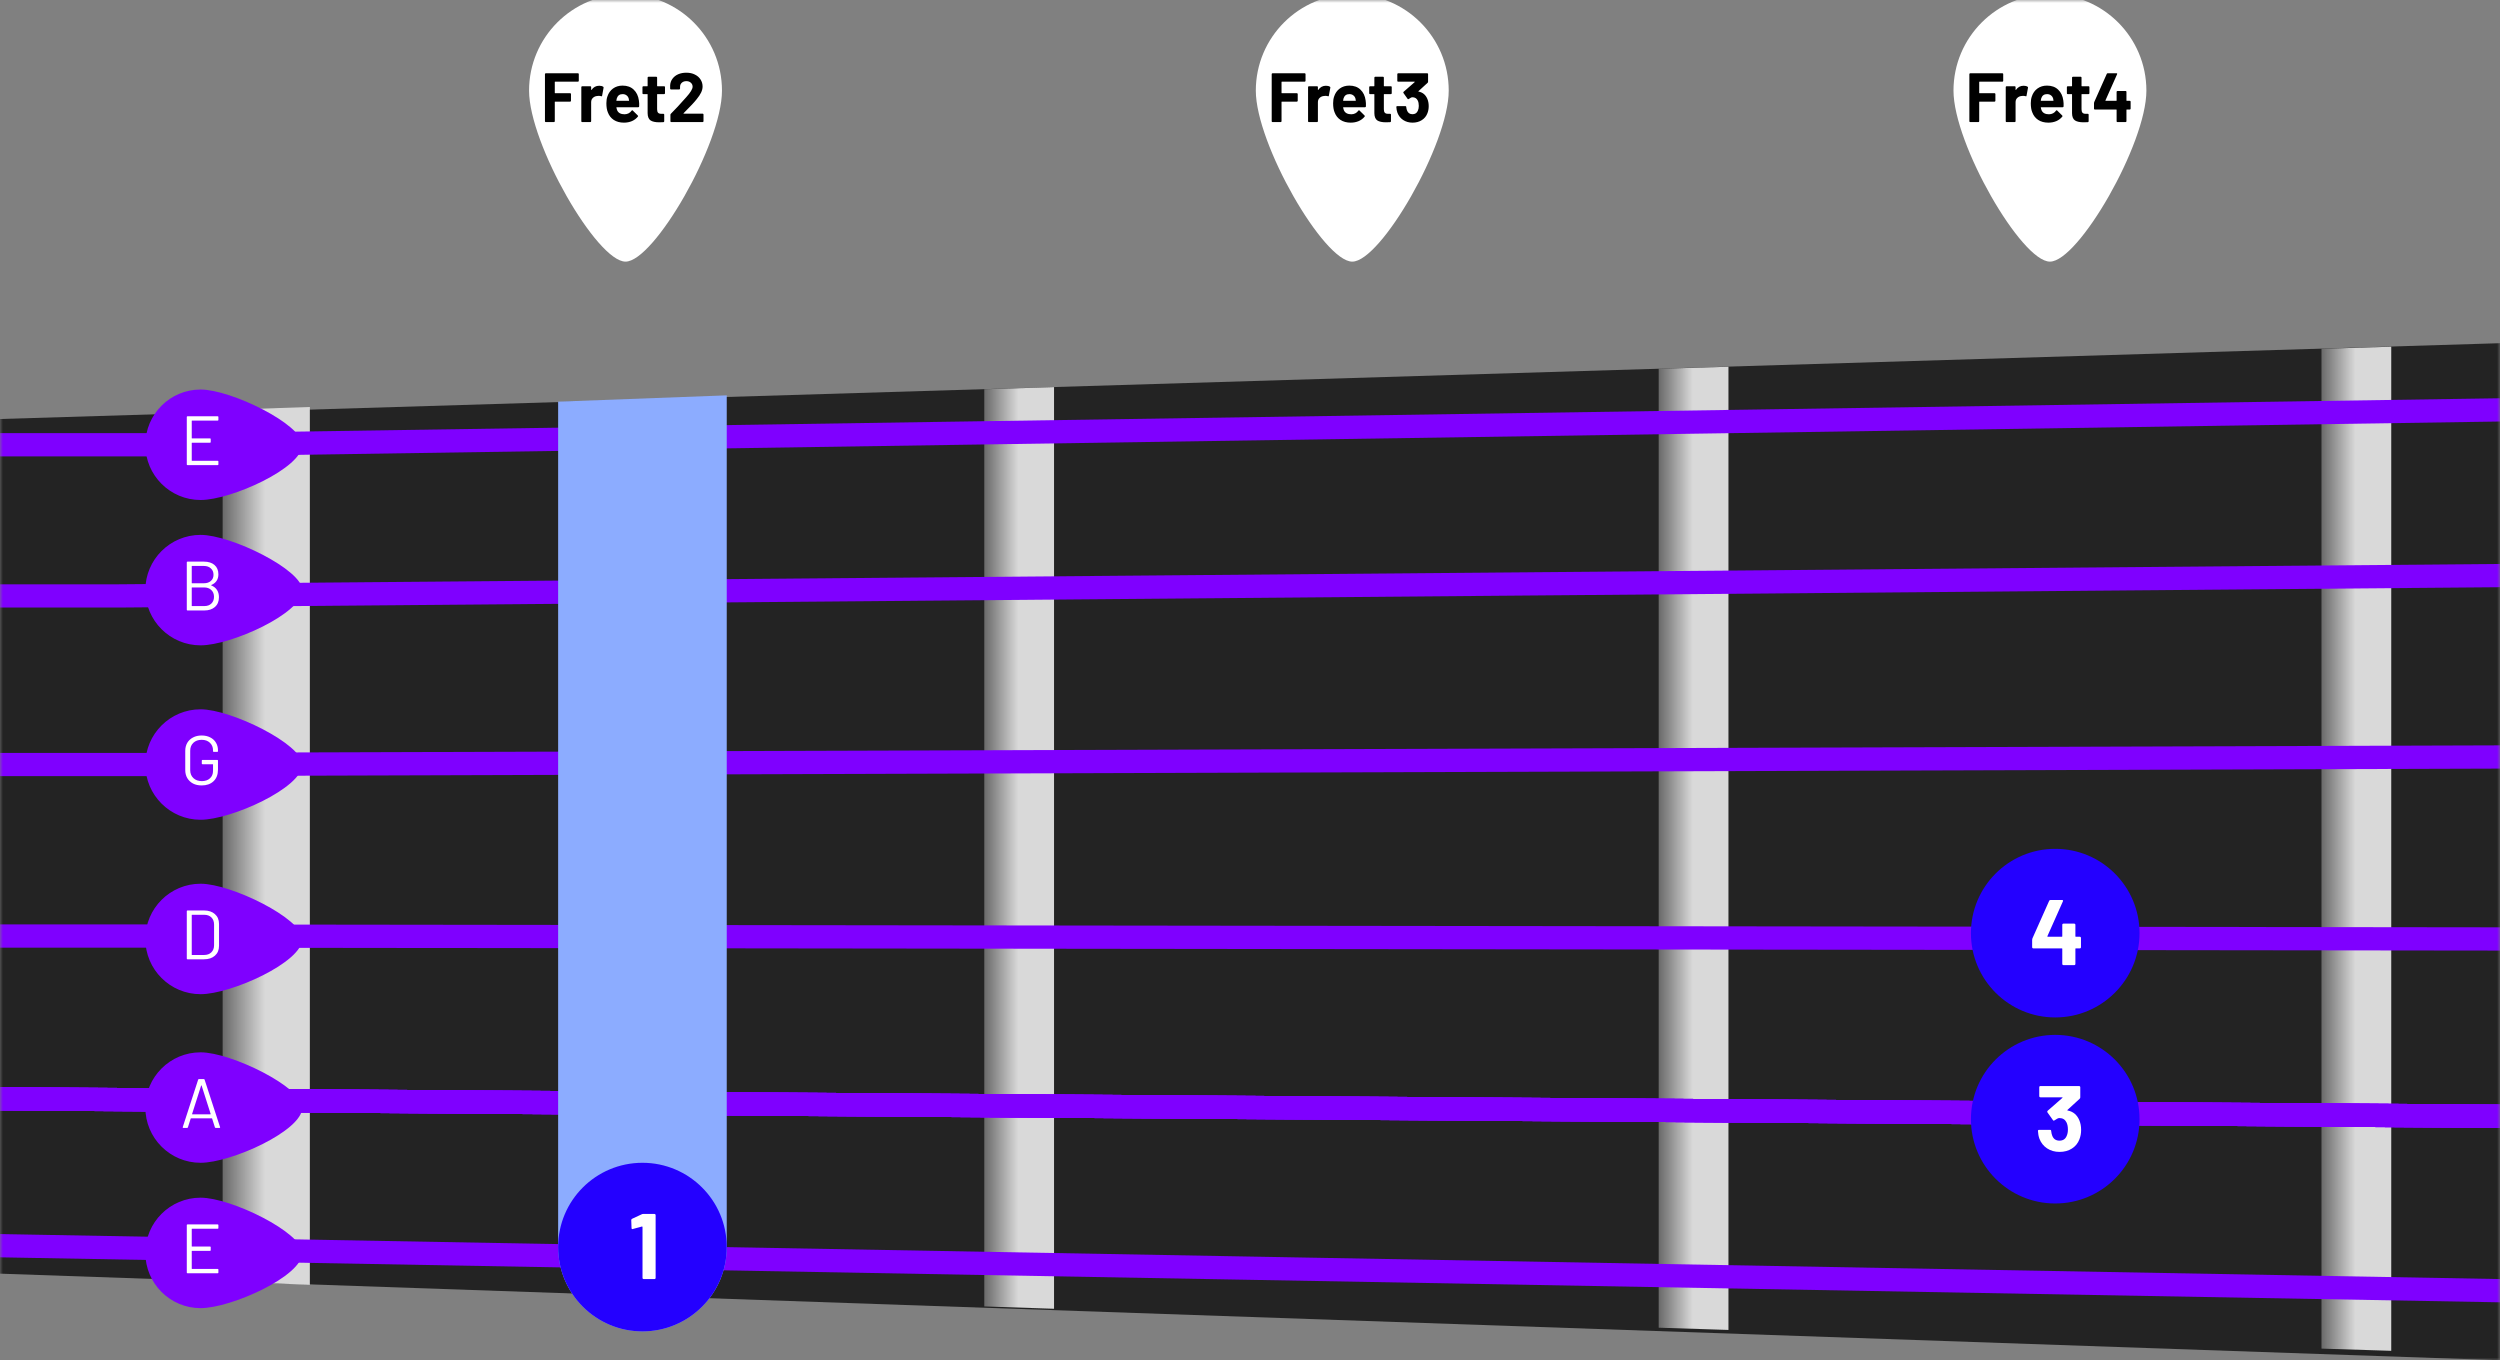 <svg width="430" height="234" viewBox="0 0 430 234" fill="none" xmlns="http://www.w3.org/2000/svg">
<rect x="0" y="0" width="430" height="234" fill="#808080" stroke="none"/>
<mask id="mask0_508_1321" style="mask-type:alpha" maskUnits="userSpaceOnUse" x="0" y="0" width="430" height="234">
<rect width="430" height="234" fill="#D9D9D9"/>
</mask>
<g mask="url(#mask0_508_1321)">
<path d="M-2 72.128L431 59V234L-2 219V72.128Z" fill="#232323"/>
<path d="M53.294 70L38.294 70.512V220.362L53.294 221V70Z" fill="url(#paint0_linear_508_1321)"/>
<path d="M181.294 66.583L169.294 66.954V224.705L181.294 225.109V66.583Z" fill="url(#paint1_linear_508_1321)"/>
<path d="M297.294 63.079L285.294 63.44V228.363L297.294 228.75V63.079Z" fill="url(#paint2_linear_508_1321)"/>
<path d="M411.294 59.633L399.294 60.001V231.961L411.294 232.34V59.633Z" fill="url(#paint3_linear_508_1321)"/>
<line y1="-2" x2="430.01" y2="-2" transform="matrix(-1 -0.007 -0.007 1 430 194)" stroke="#7F00FF" stroke-width="4"/>
<line y1="-2" x2="430.01" y2="-2" transform="matrix(-1 -0.007 -0.007 1 430 194)" stroke="#7F00FF" stroke-width="4"/>
<line y1="-2" x2="430.01" y2="-2" transform="matrix(-1 -0.007 -0.007 1 430 194)" stroke="#7F00FF" stroke-width="4"/>
<line y1="-2" x2="430.01" y2="-2" transform="matrix(-1 -0.007 -0.007 1 430 194)" stroke="#7F00FF" stroke-width="4"/>
<line y1="-2" x2="430.01" y2="-2" transform="matrix(-1 -0.007 -0.007 1 430 194)" stroke="#7F00FF" stroke-width="4"/>
<line y1="-2" x2="435.074" y2="-2" transform="matrix(-1 -0.018 -0.018 1 430 224)" stroke="#7F00FF" stroke-width="4"/>
<path d="M430 161.5L28 161L-3.91293e-06 161" stroke="#7F00FF" stroke-width="4"/>
<path d="M430 130.2L26 131.5L-4 131.5" stroke="#7F00FF" stroke-width="4"/>
<path d="M430 99L20.5 102.5H-3.5" stroke="#7F00FF" stroke-width="4"/>
<path d="M-2 76.5H33.5L430 70.5" stroke="#7F00FF" stroke-width="4"/>
<path d="M369.18 15.59C369.18 24.753 357.492 45 352.59 45C347.689 45 336 24.753 336 15.59C336 6.428 343.428 -1 352.59 -1C361.753 -1 369.18 6.428 369.18 15.59Z" fill="white"/>
<path d="M344.552 13.908C344.552 13.948 344.536 13.984 344.504 14.016C344.48 14.04 344.448 14.052 344.408 14.052H340.484C340.444 14.052 340.424 14.072 340.424 14.112V15.972C340.424 16.012 340.444 16.032 340.484 16.032H343.064C343.104 16.032 343.136 16.048 343.16 16.08C343.192 16.104 343.208 16.136 343.208 16.176V17.34C343.208 17.38 343.192 17.416 343.16 17.448C343.136 17.472 343.104 17.484 343.064 17.484H340.484C340.444 17.484 340.424 17.504 340.424 17.544V20.856C340.424 20.896 340.408 20.932 340.376 20.964C340.352 20.988 340.32 21 340.28 21H338.876C338.836 21 338.8 20.988 338.768 20.964C338.744 20.932 338.732 20.896 338.732 20.856V12.744C338.732 12.704 338.744 12.672 338.768 12.648C338.8 12.616 338.836 12.6 338.876 12.6H344.408C344.448 12.6 344.48 12.616 344.504 12.648C344.536 12.672 344.552 12.704 344.552 12.744V13.908ZM348.059 14.748C348.347 14.748 348.575 14.804 348.743 14.916C348.807 14.948 348.831 15.008 348.815 15.096L348.563 16.464C348.555 16.56 348.499 16.588 348.395 16.548C348.275 16.508 348.135 16.488 347.975 16.488C347.911 16.488 347.823 16.496 347.711 16.512C347.423 16.536 347.179 16.644 346.979 16.836C346.779 17.02 346.679 17.268 346.679 17.58V20.856C346.679 20.896 346.663 20.932 346.631 20.964C346.607 20.988 346.575 21 346.535 21H345.131C345.091 21 345.055 20.988 345.023 20.964C344.999 20.932 344.987 20.896 344.987 20.856V14.976C344.987 14.936 344.999 14.904 345.023 14.88C345.055 14.848 345.091 14.832 345.131 14.832H346.535C346.575 14.832 346.607 14.848 346.631 14.88C346.663 14.904 346.679 14.936 346.679 14.976V15.432C346.679 15.456 346.687 15.472 346.703 15.48C346.719 15.488 346.731 15.484 346.739 15.468C347.067 14.988 347.507 14.748 348.059 14.748ZM354.889 17.28C354.937 17.584 354.953 17.924 354.937 18.3C354.929 18.396 354.877 18.444 354.781 18.444H351.073C351.025 18.444 351.009 18.464 351.025 18.504C351.049 18.664 351.093 18.824 351.157 18.984C351.365 19.432 351.789 19.656 352.429 19.656C352.941 19.648 353.345 19.44 353.641 19.032C353.673 18.984 353.709 18.96 353.749 18.96C353.773 18.96 353.801 18.976 353.833 19.008L354.697 19.86C354.737 19.9 354.757 19.936 354.757 19.968C354.757 19.984 354.741 20.016 354.709 20.064C354.445 20.392 354.105 20.648 353.689 20.832C353.273 21.008 352.817 21.096 352.321 21.096C351.633 21.096 351.049 20.94 350.569 20.628C350.097 20.316 349.757 19.88 349.549 19.32C349.381 18.92 349.297 18.396 349.297 17.748C349.297 17.308 349.357 16.92 349.477 16.584C349.661 16.016 349.981 15.564 350.437 15.228C350.901 14.892 351.449 14.724 352.081 14.724C352.881 14.724 353.521 14.956 354.001 15.42C354.489 15.884 354.785 16.504 354.889 17.28ZM352.093 16.188C351.589 16.188 351.257 16.424 351.097 16.896C351.065 17 351.037 17.128 351.013 17.28C351.013 17.32 351.033 17.34 351.073 17.34H353.149C353.197 17.34 353.213 17.32 353.197 17.28C353.157 17.048 353.137 16.936 353.137 16.944C353.065 16.704 352.937 16.52 352.753 16.392C352.577 16.256 352.357 16.188 352.093 16.188ZM359.379 16.044C359.379 16.084 359.363 16.12 359.331 16.152C359.307 16.176 359.275 16.188 359.235 16.188H358.083C358.043 16.188 358.023 16.208 358.023 16.248V18.792C358.023 19.056 358.075 19.252 358.179 19.38C358.291 19.508 358.467 19.572 358.707 19.572H359.103C359.143 19.572 359.175 19.588 359.199 19.62C359.231 19.644 359.247 19.676 359.247 19.716V20.856C359.247 20.944 359.199 20.996 359.103 21.012C358.767 21.028 358.527 21.036 358.383 21.036C357.719 21.036 357.223 20.928 356.895 20.712C356.567 20.488 356.399 20.072 356.391 19.464V16.248C356.391 16.208 356.371 16.188 356.331 16.188H355.647C355.607 16.188 355.571 16.176 355.539 16.152C355.515 16.12 355.503 16.084 355.503 16.044V14.976C355.503 14.936 355.515 14.904 355.539 14.88C355.571 14.848 355.607 14.832 355.647 14.832H356.331C356.371 14.832 356.391 14.812 356.391 14.772V13.344C356.391 13.304 356.403 13.272 356.427 13.248C356.459 13.216 356.495 13.2 356.535 13.2H357.879C357.919 13.2 357.951 13.216 357.975 13.248C358.007 13.272 358.023 13.304 358.023 13.344V14.772C358.023 14.812 358.043 14.832 358.083 14.832H359.235C359.275 14.832 359.307 14.848 359.331 14.88C359.363 14.904 359.379 14.936 359.379 14.976V16.044ZM366.325 17.34C366.365 17.34 366.397 17.356 366.421 17.388C366.453 17.412 366.469 17.444 366.469 17.484V18.696C366.469 18.736 366.453 18.772 366.421 18.804C366.397 18.828 366.365 18.84 366.325 18.84H365.809C365.769 18.84 365.749 18.86 365.749 18.9V20.856C365.749 20.896 365.733 20.932 365.701 20.964C365.677 20.988 365.645 21 365.605 21H364.201C364.161 21 364.125 20.988 364.093 20.964C364.069 20.932 364.057 20.896 364.057 20.856V18.9C364.057 18.86 364.037 18.84 363.997 18.84H360.313C360.273 18.84 360.237 18.828 360.205 18.804C360.181 18.772 360.169 18.736 360.169 18.696V17.736C360.169 17.688 360.181 17.628 360.205 17.556L362.365 12.708C362.397 12.636 362.453 12.6 362.533 12.6H364.033C364.089 12.6 364.125 12.616 364.141 12.648C364.165 12.672 364.165 12.712 364.141 12.768L362.137 17.268C362.129 17.284 362.129 17.3 362.137 17.316C362.145 17.332 362.157 17.34 362.173 17.34H363.997C364.037 17.34 364.057 17.32 364.057 17.28V15.792C364.057 15.752 364.069 15.72 364.093 15.696C364.125 15.664 364.161 15.648 364.201 15.648H365.605C365.645 15.648 365.677 15.664 365.701 15.696C365.733 15.72 365.749 15.752 365.749 15.792V17.28C365.749 17.32 365.769 17.34 365.809 17.34H366.325Z" fill="black"/>
<path d="M249.18 15.59C249.18 24.753 237.492 45 232.59 45C227.689 45 216 24.753 216 15.59C216 6.428 223.428 -1 232.59 -1C241.753 -1 249.18 6.428 249.18 15.59Z" fill="white"/>
<path d="M224.552 13.908C224.552 13.948 224.536 13.984 224.504 14.016C224.48 14.04 224.448 14.052 224.408 14.052H220.484C220.444 14.052 220.424 14.072 220.424 14.112V15.972C220.424 16.012 220.444 16.032 220.484 16.032H223.064C223.104 16.032 223.136 16.048 223.16 16.08C223.192 16.104 223.208 16.136 223.208 16.176V17.34C223.208 17.38 223.192 17.416 223.16 17.448C223.136 17.472 223.104 17.484 223.064 17.484H220.484C220.444 17.484 220.424 17.504 220.424 17.544V20.856C220.424 20.896 220.408 20.932 220.376 20.964C220.352 20.988 220.32 21 220.28 21H218.876C218.836 21 218.8 20.988 218.768 20.964C218.744 20.932 218.732 20.896 218.732 20.856V12.744C218.732 12.704 218.744 12.672 218.768 12.648C218.8 12.616 218.836 12.6 218.876 12.6H224.408C224.448 12.6 224.48 12.616 224.504 12.648C224.536 12.672 224.552 12.704 224.552 12.744V13.908ZM228.059 14.748C228.347 14.748 228.575 14.804 228.743 14.916C228.807 14.948 228.831 15.008 228.815 15.096L228.563 16.464C228.555 16.56 228.499 16.588 228.395 16.548C228.275 16.508 228.135 16.488 227.975 16.488C227.911 16.488 227.823 16.496 227.711 16.512C227.423 16.536 227.179 16.644 226.979 16.836C226.779 17.02 226.679 17.268 226.679 17.58V20.856C226.679 20.896 226.663 20.932 226.631 20.964C226.607 20.988 226.575 21 226.535 21H225.131C225.091 21 225.055 20.988 225.023 20.964C224.999 20.932 224.987 20.896 224.987 20.856V14.976C224.987 14.936 224.999 14.904 225.023 14.88C225.055 14.848 225.091 14.832 225.131 14.832H226.535C226.575 14.832 226.607 14.848 226.631 14.88C226.663 14.904 226.679 14.936 226.679 14.976V15.432C226.679 15.456 226.687 15.472 226.703 15.48C226.719 15.488 226.731 15.484 226.739 15.468C227.067 14.988 227.507 14.748 228.059 14.748ZM234.889 17.28C234.937 17.584 234.953 17.924 234.937 18.3C234.929 18.396 234.877 18.444 234.781 18.444H231.073C231.025 18.444 231.009 18.464 231.025 18.504C231.049 18.664 231.093 18.824 231.157 18.984C231.365 19.432 231.789 19.656 232.429 19.656C232.941 19.648 233.345 19.44 233.641 19.032C233.673 18.984 233.709 18.96 233.749 18.96C233.773 18.96 233.801 18.976 233.833 19.008L234.697 19.86C234.737 19.9 234.757 19.936 234.757 19.968C234.757 19.984 234.741 20.016 234.709 20.064C234.445 20.392 234.105 20.648 233.689 20.832C233.273 21.008 232.817 21.096 232.321 21.096C231.633 21.096 231.049 20.94 230.569 20.628C230.097 20.316 229.757 19.88 229.549 19.32C229.381 18.92 229.297 18.396 229.297 17.748C229.297 17.308 229.357 16.92 229.477 16.584C229.661 16.016 229.981 15.564 230.437 15.228C230.901 14.892 231.449 14.724 232.081 14.724C232.881 14.724 233.521 14.956 234.001 15.42C234.489 15.884 234.785 16.504 234.889 17.28ZM232.093 16.188C231.589 16.188 231.257 16.424 231.097 16.896C231.065 17 231.037 17.128 231.013 17.28C231.013 17.32 231.033 17.34 231.073 17.34H233.149C233.197 17.34 233.213 17.32 233.197 17.28C233.157 17.048 233.137 16.936 233.137 16.944C233.065 16.704 232.937 16.52 232.753 16.392C232.577 16.256 232.357 16.188 232.093 16.188ZM239.379 16.044C239.379 16.084 239.363 16.12 239.331 16.152C239.307 16.176 239.275 16.188 239.235 16.188H238.083C238.043 16.188 238.023 16.208 238.023 16.248V18.792C238.023 19.056 238.075 19.252 238.179 19.38C238.291 19.508 238.467 19.572 238.707 19.572H239.103C239.143 19.572 239.175 19.588 239.199 19.62C239.231 19.644 239.247 19.676 239.247 19.716V20.856C239.247 20.944 239.199 20.996 239.103 21.012C238.767 21.028 238.527 21.036 238.383 21.036C237.719 21.036 237.223 20.928 236.895 20.712C236.567 20.488 236.399 20.072 236.391 19.464V16.248C236.391 16.208 236.371 16.188 236.331 16.188H235.647C235.607 16.188 235.571 16.176 235.539 16.152C235.515 16.12 235.503 16.084 235.503 16.044V14.976C235.503 14.936 235.515 14.904 235.539 14.88C235.571 14.848 235.607 14.832 235.647 14.832H236.331C236.371 14.832 236.391 14.812 236.391 14.772V13.344C236.391 13.304 236.403 13.272 236.427 13.248C236.459 13.216 236.495 13.2 236.535 13.2H237.879C237.919 13.2 237.951 13.216 237.975 13.248C238.007 13.272 238.023 13.304 238.023 13.344V14.772C238.023 14.812 238.043 14.832 238.083 14.832H239.235C239.275 14.832 239.307 14.848 239.331 14.88C239.363 14.904 239.379 14.936 239.379 14.976V16.044ZM245.497 16.992C245.657 17.36 245.737 17.784 245.737 18.264C245.737 18.696 245.665 19.096 245.521 19.464C245.329 19.976 245.005 20.376 244.549 20.664C244.101 20.952 243.569 21.096 242.953 21.096C242.345 21.096 241.809 20.944 241.345 20.64C240.889 20.336 240.561 19.924 240.361 19.404C240.249 19.092 240.185 18.756 240.169 18.396C240.169 18.3 240.217 18.252 240.313 18.252H241.729C241.825 18.252 241.873 18.3 241.873 18.396C241.905 18.66 241.949 18.856 242.005 18.984C242.077 19.192 242.193 19.356 242.353 19.476C242.521 19.588 242.717 19.644 242.941 19.644C243.389 19.644 243.697 19.448 243.865 19.056C243.977 18.816 244.033 18.536 244.033 18.216C244.033 17.84 243.973 17.532 243.853 17.292C243.669 16.916 243.361 16.728 242.929 16.728C242.841 16.728 242.749 16.756 242.653 16.812C242.557 16.86 242.441 16.932 242.305 17.028C242.273 17.052 242.241 17.064 242.209 17.064C242.161 17.064 242.125 17.04 242.101 16.992L241.393 15.996C241.377 15.972 241.369 15.944 241.369 15.912C241.369 15.864 241.385 15.824 241.417 15.792L243.325 14.124C243.341 14.108 243.345 14.092 243.337 14.076C243.337 14.06 243.325 14.052 243.301 14.052H240.481C240.441 14.052 240.405 14.04 240.373 14.016C240.349 13.984 240.337 13.948 240.337 13.908V12.744C240.337 12.704 240.349 12.672 240.373 12.648C240.405 12.616 240.441 12.6 240.481 12.6H245.485C245.525 12.6 245.557 12.616 245.581 12.648C245.613 12.672 245.629 12.704 245.629 12.744V14.064C245.629 14.128 245.601 14.188 245.545 14.244L243.973 15.684C243.957 15.7 243.949 15.716 243.949 15.732C243.957 15.748 243.977 15.756 244.009 15.756C244.705 15.892 245.201 16.304 245.497 16.992Z" fill="black"/>
<path d="M124.18 15.59C124.18 24.753 112.492 45 107.59 45C102.689 45 91 24.753 91 15.59C91 6.428 98.428 -1 107.59 -1C116.753 -1 124.18 6.428 124.18 15.59Z" fill="white"/>
<path d="M99.552 13.908C99.552 13.948 99.536 13.984 99.504 14.016C99.48 14.04 99.448 14.052 99.408 14.052H95.484C95.444 14.052 95.424 14.072 95.424 14.112V15.972C95.424 16.012 95.444 16.032 95.484 16.032H98.064C98.104 16.032 98.136 16.048 98.16 16.08C98.192 16.104 98.208 16.136 98.208 16.176V17.34C98.208 17.38 98.192 17.416 98.16 17.448C98.136 17.472 98.104 17.484 98.064 17.484H95.484C95.444 17.484 95.424 17.504 95.424 17.544V20.856C95.424 20.896 95.408 20.932 95.376 20.964C95.352 20.988 95.32 21 95.28 21H93.876C93.836 21 93.8 20.988 93.768 20.964C93.744 20.932 93.732 20.896 93.732 20.856V12.744C93.732 12.704 93.744 12.672 93.768 12.648C93.8 12.616 93.836 12.6 93.876 12.6H99.408C99.448 12.6 99.48 12.616 99.504 12.648C99.536 12.672 99.552 12.704 99.552 12.744V13.908ZM103.059 14.748C103.347 14.748 103.575 14.804 103.743 14.916C103.807 14.948 103.831 15.008 103.815 15.096L103.563 16.464C103.555 16.56 103.499 16.588 103.395 16.548C103.275 16.508 103.135 16.488 102.975 16.488C102.911 16.488 102.823 16.496 102.711 16.512C102.423 16.536 102.179 16.644 101.979 16.836C101.779 17.02 101.679 17.268 101.679 17.58V20.856C101.679 20.896 101.663 20.932 101.631 20.964C101.607 20.988 101.575 21 101.535 21H100.131C100.091 21 100.055 20.988 100.023 20.964C99.999 20.932 99.987 20.896 99.987 20.856V14.976C99.987 14.936 99.999 14.904 100.023 14.88C100.055 14.848 100.091 14.832 100.131 14.832H101.535C101.575 14.832 101.607 14.848 101.631 14.88C101.663 14.904 101.679 14.936 101.679 14.976V15.432C101.679 15.456 101.687 15.472 101.703 15.48C101.719 15.488 101.731 15.484 101.739 15.468C102.067 14.988 102.507 14.748 103.059 14.748ZM109.889 17.28C109.937 17.584 109.953 17.924 109.937 18.3C109.929 18.396 109.877 18.444 109.781 18.444H106.073C106.025 18.444 106.009 18.464 106.025 18.504C106.049 18.664 106.093 18.824 106.157 18.984C106.365 19.432 106.789 19.656 107.429 19.656C107.941 19.648 108.345 19.44 108.641 19.032C108.673 18.984 108.709 18.96 108.749 18.96C108.773 18.96 108.801 18.976 108.833 19.008L109.697 19.86C109.737 19.9 109.757 19.936 109.757 19.968C109.757 19.984 109.741 20.016 109.709 20.064C109.445 20.392 109.105 20.648 108.689 20.832C108.273 21.008 107.817 21.096 107.321 21.096C106.633 21.096 106.049 20.94 105.569 20.628C105.097 20.316 104.757 19.88 104.549 19.32C104.381 18.92 104.297 18.396 104.297 17.748C104.297 17.308 104.357 16.92 104.477 16.584C104.661 16.016 104.981 15.564 105.437 15.228C105.901 14.892 106.449 14.724 107.081 14.724C107.881 14.724 108.521 14.956 109.001 15.42C109.489 15.884 109.785 16.504 109.889 17.28ZM107.093 16.188C106.589 16.188 106.257 16.424 106.097 16.896C106.065 17 106.037 17.128 106.013 17.28C106.013 17.32 106.033 17.34 106.073 17.34H108.149C108.197 17.34 108.213 17.32 108.197 17.28C108.157 17.048 108.137 16.936 108.137 16.944C108.065 16.704 107.937 16.52 107.753 16.392C107.577 16.256 107.357 16.188 107.093 16.188ZM114.379 16.044C114.379 16.084 114.363 16.12 114.331 16.152C114.307 16.176 114.275 16.188 114.235 16.188H113.083C113.043 16.188 113.023 16.208 113.023 16.248V18.792C113.023 19.056 113.075 19.252 113.179 19.38C113.291 19.508 113.467 19.572 113.707 19.572H114.103C114.143 19.572 114.175 19.588 114.199 19.62C114.231 19.644 114.247 19.676 114.247 19.716V20.856C114.247 20.944 114.199 20.996 114.103 21.012C113.767 21.028 113.527 21.036 113.383 21.036C112.719 21.036 112.223 20.928 111.895 20.712C111.567 20.488 111.399 20.072 111.391 19.464V16.248C111.391 16.208 111.371 16.188 111.331 16.188H110.647C110.607 16.188 110.571 16.176 110.539 16.152C110.515 16.12 110.503 16.084 110.503 16.044V14.976C110.503 14.936 110.515 14.904 110.539 14.88C110.571 14.848 110.607 14.832 110.647 14.832H111.331C111.371 14.832 111.391 14.812 111.391 14.772V13.344C111.391 13.304 111.403 13.272 111.427 13.248C111.459 13.216 111.495 13.2 111.535 13.2H112.879C112.919 13.2 112.951 13.216 112.975 13.248C113.007 13.272 113.023 13.304 113.023 13.344V14.772C113.023 14.812 113.043 14.832 113.083 14.832H114.235C114.275 14.832 114.307 14.848 114.331 14.88C114.363 14.904 114.379 14.936 114.379 14.976V16.044ZM117.569 19.476C117.553 19.492 117.549 19.508 117.557 19.524C117.565 19.54 117.581 19.548 117.605 19.548H120.857C120.897 19.548 120.929 19.564 120.953 19.596C120.985 19.62 121.001 19.652 121.001 19.692V20.856C121.001 20.896 120.985 20.932 120.953 20.964C120.929 20.988 120.897 21 120.857 21H115.457C115.417 21 115.381 20.988 115.349 20.964C115.325 20.932 115.313 20.896 115.313 20.856V19.752C115.313 19.68 115.337 19.62 115.385 19.572C115.777 19.188 116.177 18.772 116.585 18.324C116.993 17.868 117.249 17.584 117.353 17.472C117.577 17.208 117.805 16.956 118.037 16.716C118.765 15.908 119.129 15.308 119.129 14.916C119.129 14.636 119.029 14.408 118.829 14.232C118.629 14.048 118.369 13.956 118.049 13.956C117.729 13.956 117.469 14.048 117.269 14.232C117.069 14.408 116.969 14.644 116.969 14.94V15.24C116.969 15.28 116.953 15.316 116.921 15.348C116.897 15.372 116.865 15.384 116.825 15.384H115.409C115.369 15.384 115.333 15.372 115.301 15.348C115.277 15.316 115.265 15.28 115.265 15.24V14.676C115.289 14.244 115.425 13.864 115.673 13.536C115.921 13.2 116.249 12.944 116.657 12.768C117.073 12.592 117.537 12.504 118.049 12.504C118.617 12.504 119.109 12.612 119.525 12.828C119.949 13.036 120.273 13.32 120.497 13.68C120.729 14.04 120.845 14.44 120.845 14.88C120.845 15.216 120.761 15.56 120.593 15.912C120.425 16.264 120.173 16.644 119.837 17.052C119.589 17.364 119.321 17.672 119.033 17.976C118.745 18.28 118.317 18.72 117.749 19.296L117.569 19.476Z" fill="black"/>
<circle cx="353.5" cy="192.5" r="14.5" fill="#2400FF"/>
<path d="M357.632 192.656C357.845 193.147 357.952 193.712 357.952 194.352C357.952 194.928 357.856 195.461 357.664 195.952C357.408 196.635 356.976 197.168 356.368 197.552C355.771 197.936 355.061 198.128 354.24 198.128C353.429 198.128 352.715 197.925 352.096 197.52C351.488 197.115 351.051 196.565 350.784 195.872C350.635 195.456 350.549 195.008 350.528 194.528C350.528 194.4 350.592 194.336 350.72 194.336H352.608C352.736 194.336 352.8 194.4 352.8 194.528C352.843 194.88 352.901 195.141 352.976 195.312C353.072 195.589 353.227 195.808 353.44 195.968C353.664 196.117 353.925 196.192 354.224 196.192C354.821 196.192 355.232 195.931 355.456 195.408C355.605 195.088 355.68 194.715 355.68 194.288C355.68 193.787 355.6 193.376 355.44 193.056C355.195 192.555 354.784 192.304 354.208 192.304C354.091 192.304 353.968 192.341 353.84 192.416C353.712 192.48 353.557 192.576 353.376 192.704C353.333 192.736 353.291 192.752 353.248 192.752C353.184 192.752 353.136 192.72 353.104 192.656L352.16 191.328C352.139 191.296 352.128 191.259 352.128 191.216C352.128 191.152 352.149 191.099 352.192 191.056L354.736 188.832C354.757 188.811 354.763 188.789 354.752 188.768C354.752 188.747 354.736 188.736 354.704 188.736H350.944C350.891 188.736 350.843 188.72 350.8 188.688C350.768 188.645 350.752 188.597 350.752 188.544V186.992C350.752 186.939 350.768 186.896 350.8 186.864C350.843 186.821 350.891 186.8 350.944 186.8H357.616C357.669 186.8 357.712 186.821 357.744 186.864C357.787 186.896 357.808 186.939 357.808 186.992V188.752C357.808 188.837 357.771 188.917 357.696 188.992L355.6 190.912C355.579 190.933 355.568 190.955 355.568 190.976C355.579 190.997 355.605 191.008 355.648 191.008C356.576 191.189 357.237 191.739 357.632 192.656Z" fill="white"/>
<circle cx="353.5" cy="160.5" r="14.5" fill="#2400FF"/>
<path d="M357.736 161.12C357.789 161.12 357.832 161.141 357.864 161.184C357.907 161.216 357.928 161.259 357.928 161.312V162.928C357.928 162.981 357.907 163.029 357.864 163.072C357.832 163.104 357.789 163.12 357.736 163.12H357.048C356.995 163.12 356.968 163.147 356.968 163.2V165.808C356.968 165.861 356.947 165.909 356.904 165.952C356.872 165.984 356.829 166 356.776 166H354.904C354.851 166 354.803 165.984 354.76 165.952C354.728 165.909 354.712 165.861 354.712 165.808V163.2C354.712 163.147 354.685 163.12 354.632 163.12H349.72C349.667 163.12 349.619 163.104 349.576 163.072C349.544 163.029 349.528 162.981 349.528 162.928V161.648C349.528 161.584 349.544 161.504 349.576 161.408L352.456 154.944C352.499 154.848 352.573 154.8 352.68 154.8H354.68C354.755 154.8 354.803 154.821 354.824 154.864C354.856 154.896 354.856 154.949 354.824 155.024L352.152 161.024C352.141 161.045 352.141 161.067 352.152 161.088C352.163 161.109 352.179 161.12 352.2 161.12H354.632C354.685 161.12 354.712 161.093 354.712 161.04V159.056C354.712 159.003 354.728 158.96 354.76 158.928C354.803 158.885 354.851 158.864 354.904 158.864H356.776C356.829 158.864 356.872 158.885 356.904 158.928C356.947 158.96 356.968 159.003 356.968 159.056V161.04C356.968 161.093 356.995 161.12 357.048 161.12H357.736Z" fill="white"/>
<path d="M52 76.5C52 80.5 39.747 86 34.5 86C29.253 86 25 81.747 25 76.5C25 71.253 29.253 67 34.5 67C39.747 67 52 73 52 76.5Z" fill="#7F00FF"/>
<path d="M37.564 72.224C37.564 72.304 37.524 72.344 37.444 72.344H33.028C32.996 72.344 32.98 72.36 32.98 72.392V75.356C32.98 75.388 32.996 75.404 33.028 75.404H36.124C36.204 75.404 36.244 75.444 36.244 75.524V76.028C36.244 76.108 36.204 76.148 36.124 76.148H33.028C32.996 76.148 32.98 76.164 32.98 76.196V79.208C32.98 79.24 32.996 79.256 33.028 79.256H37.444C37.524 79.256 37.564 79.296 37.564 79.376V79.88C37.564 79.96 37.524 80 37.444 80H32.248C32.168 80 32.128 79.96 32.128 79.88V71.72C32.128 71.64 32.168 71.6 32.248 71.6H37.444C37.524 71.6 37.564 71.64 37.564 71.72V72.224Z" fill="white"/>
<path d="M52 101.5C52 105.5 39.747 111 34.5 111C29.253 111 25 106.747 25 101.5C25 96.253 29.253 92 34.5 92C39.747 92 52 98 52 101.5Z" fill="#7F00FF"/>
<path d="M36.34 100.62C36.3 100.644 36.3 100.668 36.34 100.692C36.772 100.868 37.1 101.128 37.324 101.472C37.548 101.816 37.66 102.232 37.66 102.72C37.66 103.44 37.428 104 36.964 104.4C36.508 104.8 35.904 105 35.152 105H32.248C32.168 105 32.128 104.96 32.128 104.88V96.72C32.128 96.64 32.168 96.6 32.248 96.6H35.068C35.844 96.6 36.452 96.792 36.892 97.176C37.34 97.56 37.564 98.1 37.564 98.796C37.564 99.236 37.456 99.612 37.24 99.924C37.032 100.228 36.732 100.46 36.34 100.62ZM33.028 97.344C32.996 97.344 32.98 97.36 32.98 97.392V100.272C32.98 100.304 32.996 100.32 33.028 100.32H35.068C35.572 100.32 35.972 100.188 36.268 99.924C36.572 99.66 36.724 99.308 36.724 98.868C36.724 98.404 36.572 98.036 36.268 97.764C35.972 97.484 35.572 97.344 35.068 97.344H33.028ZM35.152 104.244C35.656 104.244 36.056 104.1 36.352 103.812C36.656 103.524 36.808 103.136 36.808 102.648C36.808 102.16 36.652 101.772 36.34 101.484C36.036 101.188 35.624 101.04 35.104 101.04H33.028C32.996 101.04 32.98 101.056 32.98 101.088V104.196C32.98 104.228 32.996 104.244 33.028 104.244H35.152Z" fill="white"/>
<path d="M52 131.5C52 135.5 39.747 141 34.5 141C29.253 141 25 136.747 25 131.5C25 126.253 29.253 122 34.5 122C39.747 122 52 128 52 131.5Z" fill="#7F00FF"/>
<path d="M34.684 135.096C34.124 135.096 33.632 134.988 33.208 134.772C32.784 134.548 32.452 134.236 32.212 133.836C31.98 133.436 31.864 132.976 31.864 132.456V129.144C31.864 128.624 31.98 128.164 32.212 127.764C32.452 127.364 32.784 127.056 33.208 126.84C33.632 126.616 34.124 126.504 34.684 126.504C35.236 126.504 35.724 126.612 36.148 126.828C36.58 127.044 36.912 127.348 37.144 127.74C37.376 128.124 37.492 128.56 37.492 129.048V129.204C37.492 129.284 37.452 129.324 37.372 129.324H36.76C36.68 129.324 36.64 129.284 36.64 129.204V129.06C36.64 128.524 36.46 128.088 36.1 127.752C35.748 127.416 35.276 127.248 34.684 127.248C34.092 127.248 33.616 127.42 33.256 127.764C32.896 128.108 32.716 128.56 32.716 129.12V132.48C32.716 133.04 32.9 133.492 33.268 133.836C33.636 134.18 34.12 134.352 34.72 134.352C35.304 134.352 35.768 134.192 36.112 133.872C36.464 133.552 36.64 133.124 36.64 132.588V131.496C36.64 131.464 36.624 131.448 36.592 131.448H34.828C34.748 131.448 34.708 131.408 34.708 131.328V130.824C34.708 130.744 34.748 130.704 34.828 130.704H37.372C37.452 130.704 37.492 130.744 37.492 130.824V132.372C37.492 133.228 37.236 133.896 36.724 134.376C36.22 134.856 35.54 135.096 34.684 135.096Z" fill="white"/>
<path d="M52 161.5C52 165.5 39.747 171 34.5 171C29.253 171 25 166.747 25 161.5C25 156.253 29.253 152 34.5 152C39.747 152 52 158 52 161.5Z" fill="#7F00FF"/>
<path d="M32.248 165C32.168 165 32.128 164.96 32.128 164.88V156.72C32.128 156.64 32.168 156.6 32.248 156.6H35.08C35.872 156.6 36.5 156.808 36.964 157.224C37.436 157.64 37.672 158.204 37.672 158.916V162.684C37.672 163.396 37.436 163.96 36.964 164.376C36.5 164.792 35.872 165 35.08 165H32.248ZM32.98 164.208C32.98 164.24 32.996 164.256 33.028 164.256H35.116C35.636 164.256 36.048 164.104 36.352 163.8C36.664 163.496 36.82 163.088 36.82 162.576V159.036C36.82 158.516 36.668 158.104 36.364 157.8C36.06 157.496 35.644 157.344 35.116 157.344H33.028C32.996 157.344 32.98 157.36 32.98 157.392V164.208Z" fill="white"/>
<path d="M52 190.5C52 194.5 39.747 200 34.5 200C29.253 200 25 195.747 25 190.5C25 185.253 29.253 181 34.5 181C39.747 181 52 187 52 190.5Z" fill="#7F00FF"/>
<path d="M37.108 194C37.036 194 36.988 193.968 36.964 193.904L36.484 192.392C36.476 192.368 36.46 192.356 36.436 192.356H32.848C32.824 192.356 32.808 192.368 32.8 192.392L32.32 193.904C32.296 193.968 32.248 194 32.176 194H31.528C31.44 194 31.408 193.956 31.432 193.868L34.084 185.696C34.108 185.632 34.156 185.6 34.228 185.6H35.044C35.116 185.6 35.164 185.632 35.188 185.696L37.852 193.868L37.864 193.916C37.864 193.972 37.828 194 37.756 194H37.108ZM33.04 191.6C33.032 191.616 33.032 191.632 33.04 191.648C33.056 191.656 33.072 191.66 33.088 191.66H36.184C36.2 191.66 36.212 191.656 36.22 191.648C36.236 191.632 36.24 191.616 36.232 191.6L34.672 186.704C34.664 186.688 34.652 186.68 34.636 186.68C34.62 186.68 34.608 186.688 34.6 186.704L33.04 191.6Z" fill="white"/>
<path d="M52 215.5C52 219.5 39.747 225 34.5 225C29.253 225 25 220.747 25 215.5C25 210.253 29.253 206 34.5 206C39.747 206 52 212 52 215.5Z" fill="#7F00FF"/>
<path d="M37.564 211.224C37.564 211.304 37.524 211.344 37.444 211.344H33.028C32.996 211.344 32.98 211.36 32.98 211.392V214.356C32.98 214.388 32.996 214.404 33.028 214.404H36.124C36.204 214.404 36.244 214.444 36.244 214.524V215.028C36.244 215.108 36.204 215.148 36.124 215.148H33.028C32.996 215.148 32.98 215.164 32.98 215.196V218.208C32.98 218.24 32.996 218.256 33.028 218.256H37.444C37.524 218.256 37.564 218.296 37.564 218.376V218.88C37.564 218.96 37.524 219 37.444 219H32.248C32.168 219 32.128 218.96 32.128 218.88V210.72C32.128 210.64 32.168 210.6 32.248 210.6H37.444C37.524 210.6 37.564 210.64 37.564 210.72V211.224Z" fill="white"/>
<path d="M96 69.085L125 68V214.5C125 222.508 118.508 229 110.5 229V229C102.492 229 96 222.508 96 214.5V69.085Z" fill="#8CACFF"/>
<circle cx="110.5" cy="214.5" r="14.5" fill="#2400FF"/>
<path d="M110.4 208.848C110.453 208.816 110.533 208.8 110.64 208.8H112.576C112.629 208.8 112.672 208.821 112.704 208.864C112.747 208.896 112.768 208.939 112.768 208.992V219.808C112.768 219.861 112.747 219.909 112.704 219.952C112.672 219.984 112.629 220 112.576 220H110.704C110.651 220 110.603 219.984 110.56 219.952C110.528 219.909 110.512 219.861 110.512 219.808V211.04C110.512 211.019 110.501 210.997 110.48 210.976C110.459 210.955 110.437 210.949 110.416 210.96L108.832 211.392L108.768 211.408C108.672 211.408 108.624 211.349 108.624 211.232L108.576 209.856C108.576 209.749 108.624 209.675 108.72 209.632L110.4 208.848Z" fill="white"/>
</g>
<defs>
<linearGradient id="paint0_linear_508_1321" x1="45.602" y1="138.743" x2="33.679" y2="138.743" gradientUnits="userSpaceOnUse">
<stop stop-color="#D9D9D9"/>
<stop offset="1" stop-color="#D9D9D9" stop-opacity="0"/>
</linearGradient>
<linearGradient id="paint1_linear_508_1321" x1="175.14" y1="138.743" x2="165.602" y2="138.743" gradientUnits="userSpaceOnUse">
<stop stop-color="#D9D9D9"/>
<stop offset="1" stop-color="#D9D9D9" stop-opacity="0"/>
</linearGradient>
<linearGradient id="paint2_linear_508_1321" x1="291.14" y1="134.16" x2="281.602" y2="134.16" gradientUnits="userSpaceOnUse">
<stop stop-color="#D9D9D9"/>
<stop offset="1" stop-color="#D9D9D9" stop-opacity="0"/>
</linearGradient>
<linearGradient id="paint3_linear_508_1321" x1="405.14" y1="134.081" x2="395.602" y2="134.081" gradientUnits="userSpaceOnUse">
<stop stop-color="#D9D9D9"/>
<stop offset="1" stop-color="#D9D9D9" stop-opacity="0"/>
</linearGradient>
</defs>
</svg>
